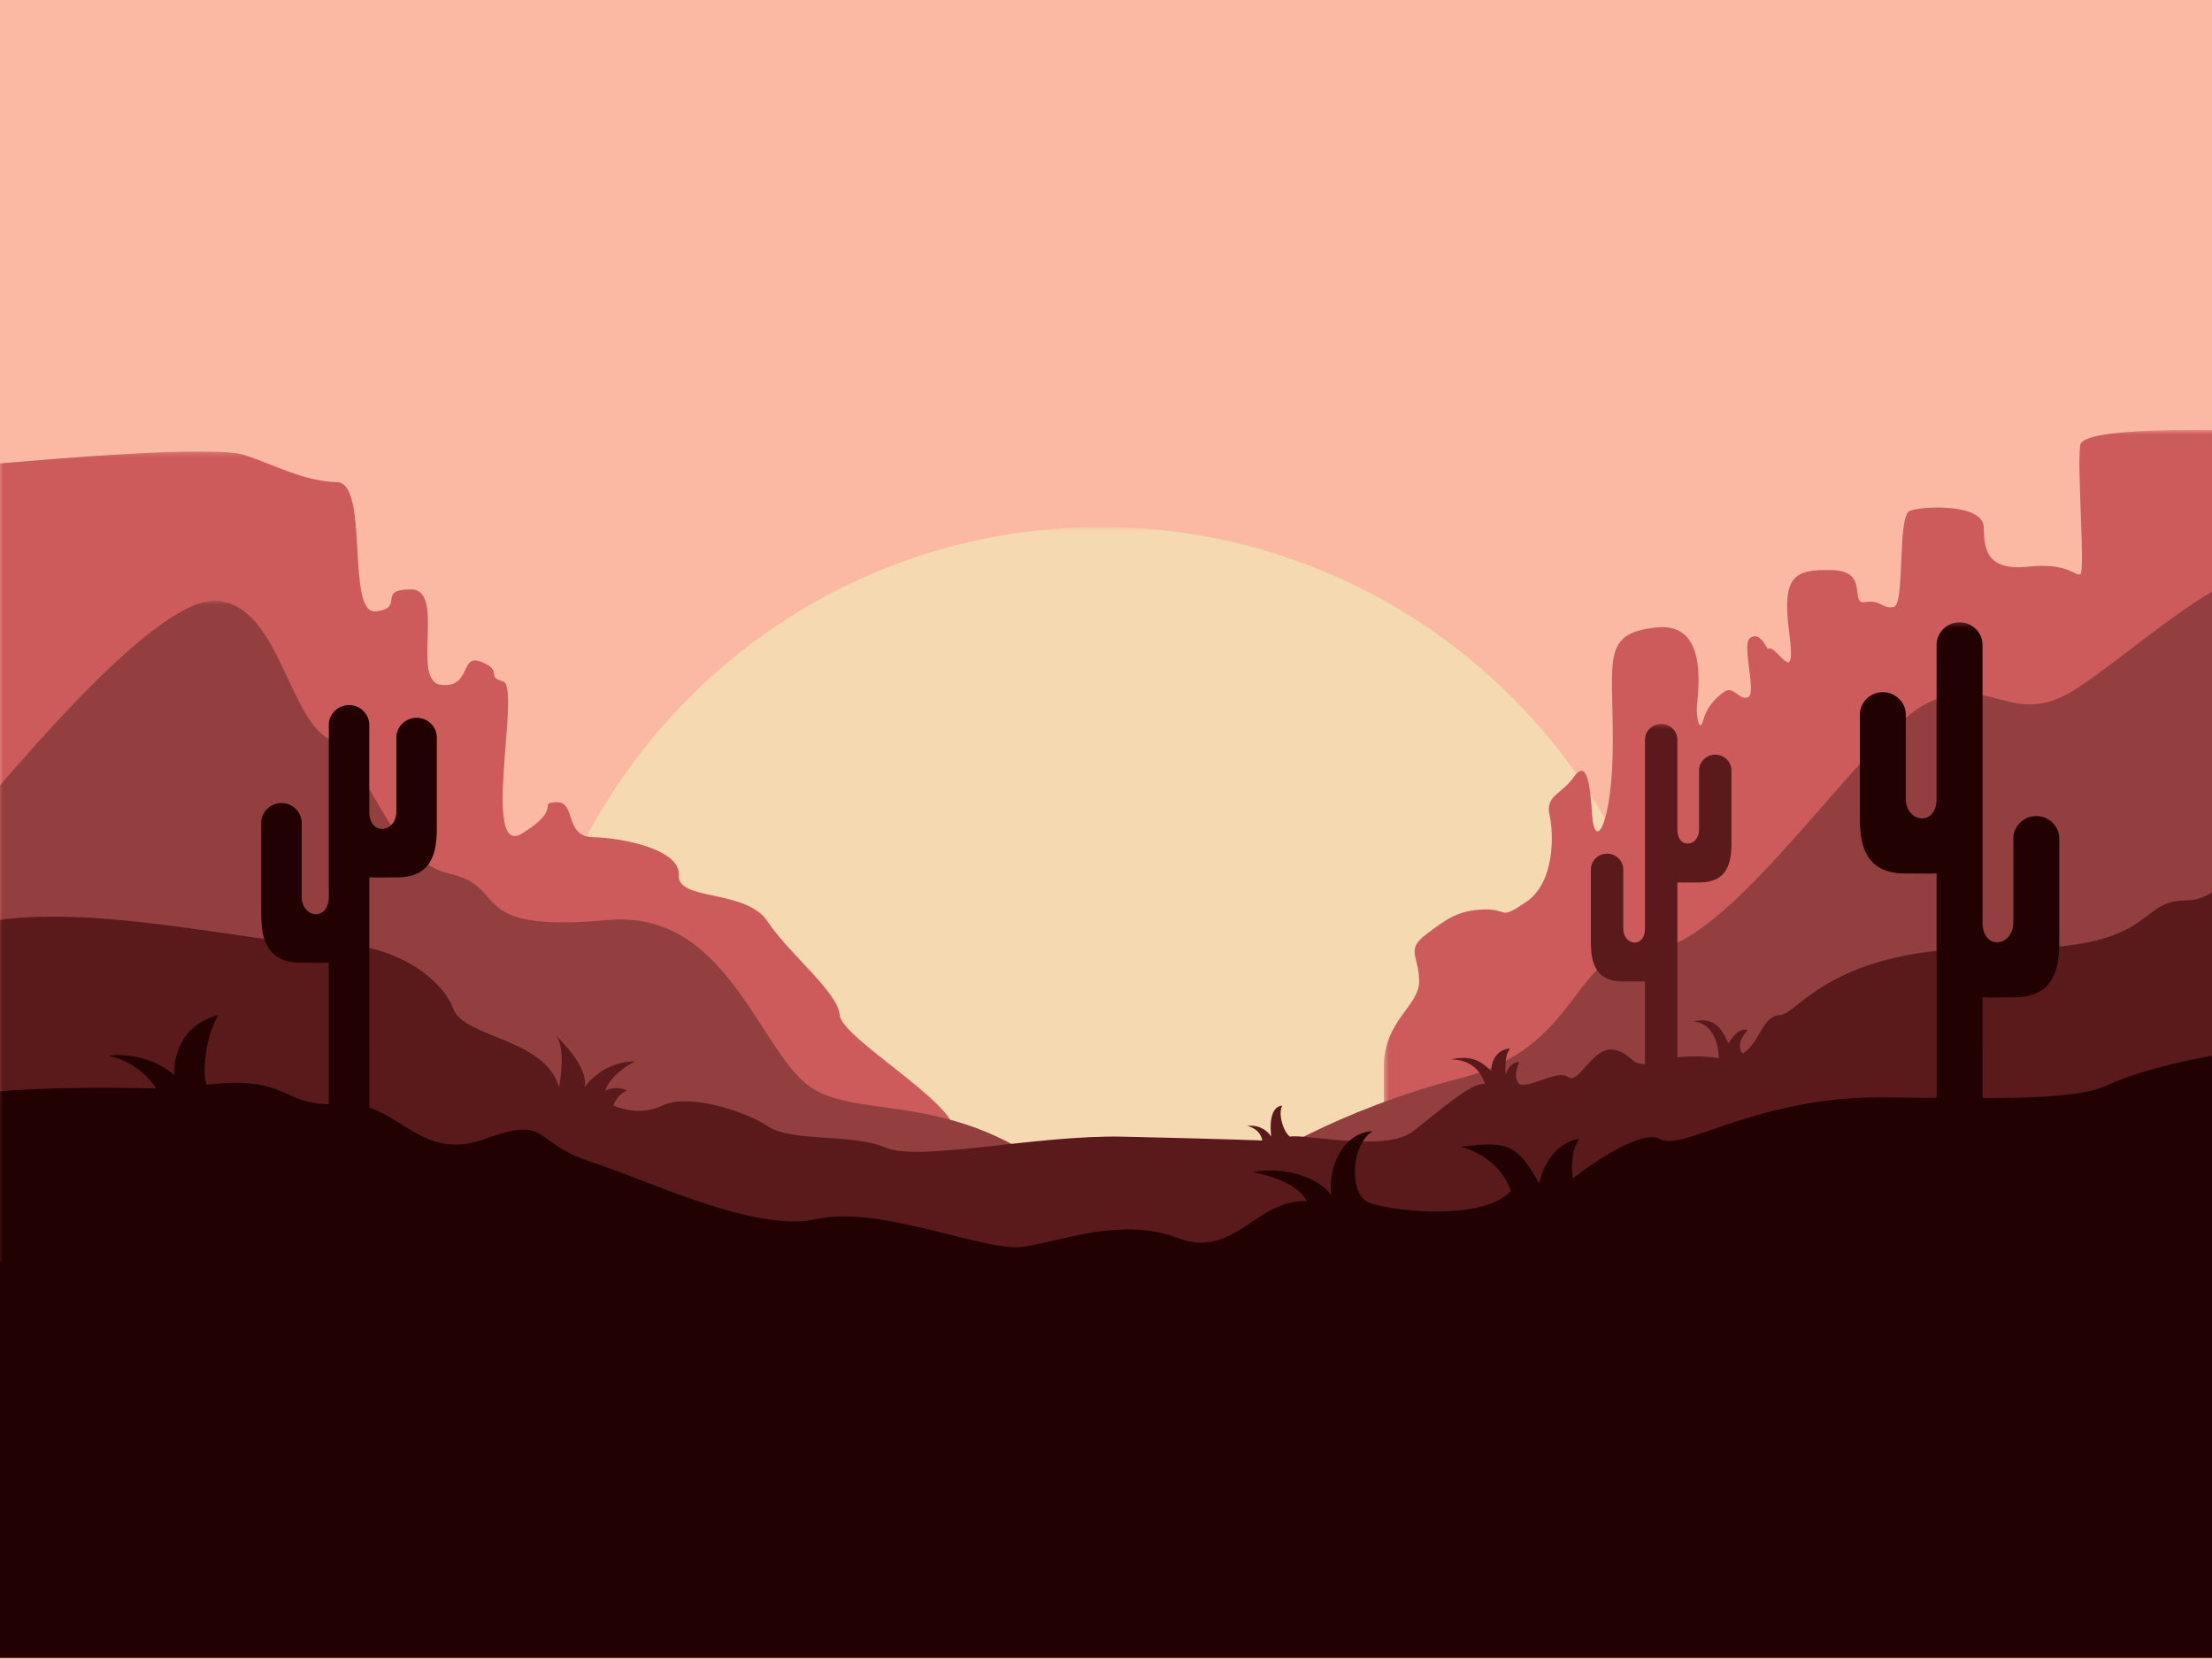 <svg xmlns="http://www.w3.org/2000/svg" xmlns:xlink="http://www.w3.org/1999/xlink" width="480" height="360" style="background:#fff"><defs><path id="a" d="M.668.61h252.39v161.061H.668z"/><path id="c" d="M.221.163h199.284v134.508H.221z"/><path id="e" d="M.595.192h160.537V118.67H.595z"/><path id="g" d="M.494.213h207.398V178H.494z"/><path id="i" d="M.398.544h188.679V183H.398z"/><path id="k" d="M.705.963H232.91V153H.705z"/><path id="m" d="M.494.583H225.08V146H.494z"/><path id="o" d="M.494.33h489.294V119H.494z"/><path id="q" d="M.494.293h489.294V141H.494z"/></defs><g fill="none" fill-rule="evenodd"><path fill="#FBB9A4" d="M-.514 362h490V-1h-490z"/><g transform="translate(112 113.754)"><mask id="b" fill="#fff"><use xlink:href="#a"/></mask><path fill="#F4D9B1" d="M253.058 126.805c0 69.695-56.5 126.195-126.195 126.195C57.167 253 .668 196.5.668 126.805S57.168.61 126.863.61s126.195 56.5 126.195 126.195" mask="url(#b)"/></g><g transform="translate(139 140.754)"><mask id="d" fill="#fff"><use xlink:href="#c"/></mask><path fill="#F4D9B1" d="M199.505 99.805c0 55.031-44.61 99.642-99.642 99.642-55.03 0-99.642-44.61-99.642-99.642C.221 44.775 44.833.163 99.863.163c55.031 0 99.642 44.611 99.642 99.642" mask="url(#d)"/></g><g transform="translate(158 156.754)"><mask id="f" fill="#fff"><use xlink:href="#e"/></mask><path fill="#F4D9B1" d="M161.132 80.46c0 44.332-35.937 80.269-80.268 80.269S.594 124.792.594 80.46 36.534.19 80.865.19c44.33 0 80.268 35.939 80.268 80.27" mask="url(#f)"/></g><g transform="translate(-.826 97.754)"><mask id="h" fill="#fff"><use xlink:href="#g"/></mask><path fill="#CD5B5C" d="M-1.633 3.022C13.05 1.74 47.424-1.193 53.962 1.006c6.538 2.2 12.89 5.682 19.988 5.865 7.098.183 1.868 28.772 8.407 28.04 6.538-.734 0-4.766 7.659-4.766 7.66 0-.187 19.975 6.538 20.71 6.725.731 3.923-6.965 8.78-4.95 4.857 2.016.747 3.116 4.67 4.215 3.924 1.1-4.857 38.485 4.11 32.987 8.967-5.498 3.176-6.597 7.472-6.78 4.297-.183 1.682 7.477 7.846 7.587 6.165.11 19.055 2.553 18.681 8.234-.373 5.682 14.572 2.98 19.242 10.02 4.67 7.038 15.318 15.393 15.692 20.341.374 4.948 24.845 18.875 24.845 25.106 0 6.231-4.296 36.47-4.296 36.47H-1.633V3.022z" mask="url(#h)"/></g><g transform="translate(299.885 92.754)"><mask id="j" fill="#fff"><use xlink:href="#i"/></mask><path fill="#CD5B5C" d="M198.604 1.058c-9.785-.366-46.33-1.833-47.076 2.75-.748 4.582 1.12 27.489 0 28.038-1.12.55-2.616-2.566-11.21-1.648-8.592.915-9.713-3.117-9.713-8.43 0-5.316-13.264-4.765-16.066-3.666-2.801 1.1-.934 20.525-3.55 20.891-2.614.367-2.614-1.649-6.163-1.1-3.55.55 1.12-6.713-7.1-6.93-8.218-.216-11.02 1.066-9.34 13.712 1.681 12.645-2.708 2.108-4.67 3.39-.654-1.008-1.869-3.712-3.829-2.381-1.962 1.328 1.547 12.085-.462 12.864-2.008.78-3.087-2.695-5.236-1.137-2.15 1.558-3.73 3.474-4.477 6.085-.747 2.611-1.355.183-1.4-2.245-.048-2.428 3.268-19.087-8.688-17.858-11.956 1.227-9.528 6.725-9.528 24.684 0 17.96-3.928 24.246-4.49 16-.455-6.71-1.12-12.371-4.11-8.064-2.473 3.566-6.07 3.849-5.137 8.063.935 4.215 1.156 14.627-5.009 18.84-6.165 4.216-3.677 1.502-9.281 1.686-5.605.182-8.033 2.048-12.516 5.422-4.484 3.373-1.495 4.656-1.495 10.154 0 5.499-7.66 8.429-7.66 18.692v50.214h198.206V1.06z" mask="url(#j)"/></g><g transform="translate(256.053 122.754)"><mask id="l" fill="#fff"><use xlink:href="#k"/></mask><path fill="#933F40" d="M242.436 3.862c-8.22-11.729-35.494 15.394-48.945 23.458-13.449 8.063-18.307-4.765-32.13 2.932-13.823 7.697-42.967 53.75-59.779 53.081-16.812-.668-13.824 21.002-40.724 27.875-26.901 6.872-44.835 18.738-44.835 18.738L.705 159.086h241.731V3.861z" mask="url(#l)"/></g><g transform="translate(-.826 129.754)"><mask id="n" fill="#fff"><use xlink:href="#m"/></mask><path fill="#933F40" d="M-6.116 48.725C4.458 36.63 35-.755 48.17.62c13.17 1.373 15.225 25.29 24.006 29.962 8.78 4.673 12.703 26.206 26.153 29.23 13.45 3.025 2.934 12.924 34.466 10.08 25.406-2.29 32.504 27.582 43.34 35.828 9.475 7.213 27.647 1.74 48.944 15.576 0 16.712-9.901 30.788-9.901 30.788H-6.116V48.725z" mask="url(#n)"/></g><g transform="translate(-.826 156.754)"><mask id="p" fill="#fff"><use xlink:href="#o"/></mask><path fill="#5A191A" d="M475.216 38.631c-11.348 0-5.604 11.133-41.191 10.446-35.587-.687-43.013 14.294-46.936 14.432-3.923.137-4.203 5.91-8.126 8.384-1.821-2.337 1.12-5.086 1.12-5.086s-1.821-1.099-4.202 2.887c-1.542-3.71-3.363-5.773-7.567-4.81 5.604.55 5.465 7.971 5.465 7.971s-4.155-.742-8.968-.169v-37.96c1.284.056 2.876.005 4.86.005 5.913 0 6.758-4.227 6.868-7.727.002-.04.012-.08.012-.122v-.538c.007-.55 0-1.078 0-1.553v-14.34c0-1.898-1.58-3.449-3.513-3.449-1.934 0-3.515 1.551-3.515 3.448v12.823c0 3.741-4.712 4.346-4.712 0V3.777c0-1.896-1.58-3.448-3.513-3.448-1.933 0-3.515 1.552-3.515 3.448V44.79c-.028 4.304-4.708 3.694-4.708-.036V31.931c0-1.896-1.583-3.447-3.515-3.447-1.933 0-3.515 1.551-3.515 3.447v14.342c0 .475-.005 1.001 0 1.553v.537c0 .042.011.081.013.123.11 3.5.955 7.727 6.867 7.727 1.983 0 3.576.05 4.858-.005V73.76c0 .123.024.24.037.36-3.154.196-2.833-2.156-6.599-3.052-4.622-1.099-7.846 7.697-10.087 5.91-2.242-1.786-8.127 2.474-10.648 1.512-1.261-1.512-.561-3.298 0-4.81-2.101 0-2.942 2.75-2.942 2.75s-.42-4.125.98-5.637c-2.102 0-4.203 1.924-4.063 4.948-2.241-2.336-4.483-3.573-8.827-2.61 2.663 0 6.166 1.1 7.425 5.36-2.8-.55-9.807 5.772-15.69 10.308-5.885 4.536-23.399.412-26.621 1.1-1.4-.963-2.663-4.949-1.681-6.736-3.363.275-2.382 6.735-2.382 6.735s-1.542-2.748-5.185-2.336c3.083.824 3.224 3.161 3.224 3.161s-11.49-.412-30.217-.825c-18.728-.412-44.321 5.498-51.466 2.383-7.145-3.116-20.316-1.146-25.5-4.582-5.183-3.436-17.28-7.239-22.884-4.58-5.604 2.656-10.74 0-10.74 0s.84-2.475 2.988-3.209c-1.215-.64-2.896-.824-4.764 0 1.307-3.848 6.445-6.322 6.445-6.322s-6.352-.458-10.928 5.59c1-4.09-4.908-9.992-6.19-11.214.614.707 2.027 3.275.679 11.213-3.083-10.72-20.736-10.72-22.978-17.043-2.241-6.322-12.89-14.569-27.18-14.019-14.291.55-54.922-10.446-78.105-3.849v80.82h505.43V20.075c-10.508 0-12.75 18.555-24.098 18.555" mask="url(#p)"/></g><path fill="#5A191A" d="M120.387 224.478s.102.093.255.24a1.341 1.341 0 0 0-.255-.24"/><g transform="translate(-.826 134.754)"><mask id="r" fill="#fff"><use xlink:href="#q"/></mask><path fill="#210101" d="M458.403 100.628c-4.895 2.305-13.354 2.865-27.37 2.899V81.654c1.821.078 4.079.007 6.894.007 8.386 0 9.583-5.995 9.74-10.96.002-.058.018-.114.018-.173v-.762c.008-.784 0-1.53 0-2.203V47.22c0-2.69-2.243-4.89-4.985-4.89-2.741 0-4.985 2.2-4.985 4.89v18.187c0 5.307-6.682 6.165-6.682 0V5.183c0-2.69-2.242-4.89-4.984-4.89s-4.985 2.2-4.985 4.89v33.399c-.04 6.105-6.679 5.239-6.679-.052V20.343c0-2.69-2.242-4.89-4.984-4.89s-4.985 2.2-4.985 4.89v20.342c0 .673-.008 1.42 0 2.203v.762c0 .059.015.115.018.173.156 4.965 1.354 10.96 9.74 10.96 2.813 0 5.07.072 6.89-.007v48.712c-3.529-.03-7.323-.07-11.418-.111-27.461-.275-43.713 11.82-48.477 9.07-4.764-2.747-19.054 8.523-19.054 8.523s-.841-5.498 1.4-8.522c-1.96 0-7.005 2.2-8.687 9.622-5.042-9.072-7.285-9.072-17.092-7.972 4.483 1.099 9.247 4.398 10.928 9.62-6.445 6.873-27.605 4.18-31.247 2.257-3.643-1.924-3.592-12.152 1.265-15.271-6.726.454-9.715 8.067-8.967 14.114-.841-2.198-7.566-6.872-17.093-5.222 5.398.975 10.554 3.39 11.769 6.322-10.929-.55-15.693 12.645-28.022 7.972-12.329-4.673-25.499.825-33.625 1.925-8.127 1.099-31.104-9.072-44.554-6.048-13.45 3.024-35.587-7.972-49.038-12.37-13.45-4.4-8.687-10.171-23.257-4.95-11.713 4.2-16.73-4.03-24.939-6.851V55.632c1.601.069 3.59.005 6.067.005 7.384 0 8.44-5.28 8.578-9.651.002-.052.016-.101.016-.153v-.671c.007-.69 0-1.347 0-1.94V25.308c0-2.37-1.975-4.307-4.39-4.307-2.415 0-4.39 1.938-4.39 4.307v16.017c0 4.659-5.846 5.42-5.881.045V22.559c0-2.37-1.976-4.307-4.39-4.307-2.415 0-4.39 1.938-4.39 4.307v37.275c0 5.429-5.886 4.673-5.886 0V43.817c0-2.37-1.975-4.307-4.389-4.307-2.415 0-4.39 1.938-4.39 4.307V61.73c0 .593-.007 1.25 0 1.94v.67c0 .054.014.102.016.155.138 4.37 1.193 9.65 8.577 9.65 2.479 0 4.469.065 6.071-.005v30.724a20.058 20.058 0 0 1-8.593-2.038c-5.603-2.75-10.368-3.024-17.934-2.2-.84-2.198-.56-9.62 2.522-15.118-10.368 2.749-9.527 13.057-9.527 13.057s-5.043-5.085-14.291-4.26c7.286 1.649 10.368 7.147 10.368 7.147s-26.06-.825-40.836 1.374v44.258h505.43v-54.43c-15.972 0-33.906 4.675-40.91 7.973" mask="url(#r)"/></g><path fill="#210101" d="M-10 273.754h499.486v86H-10z"/></g></svg>